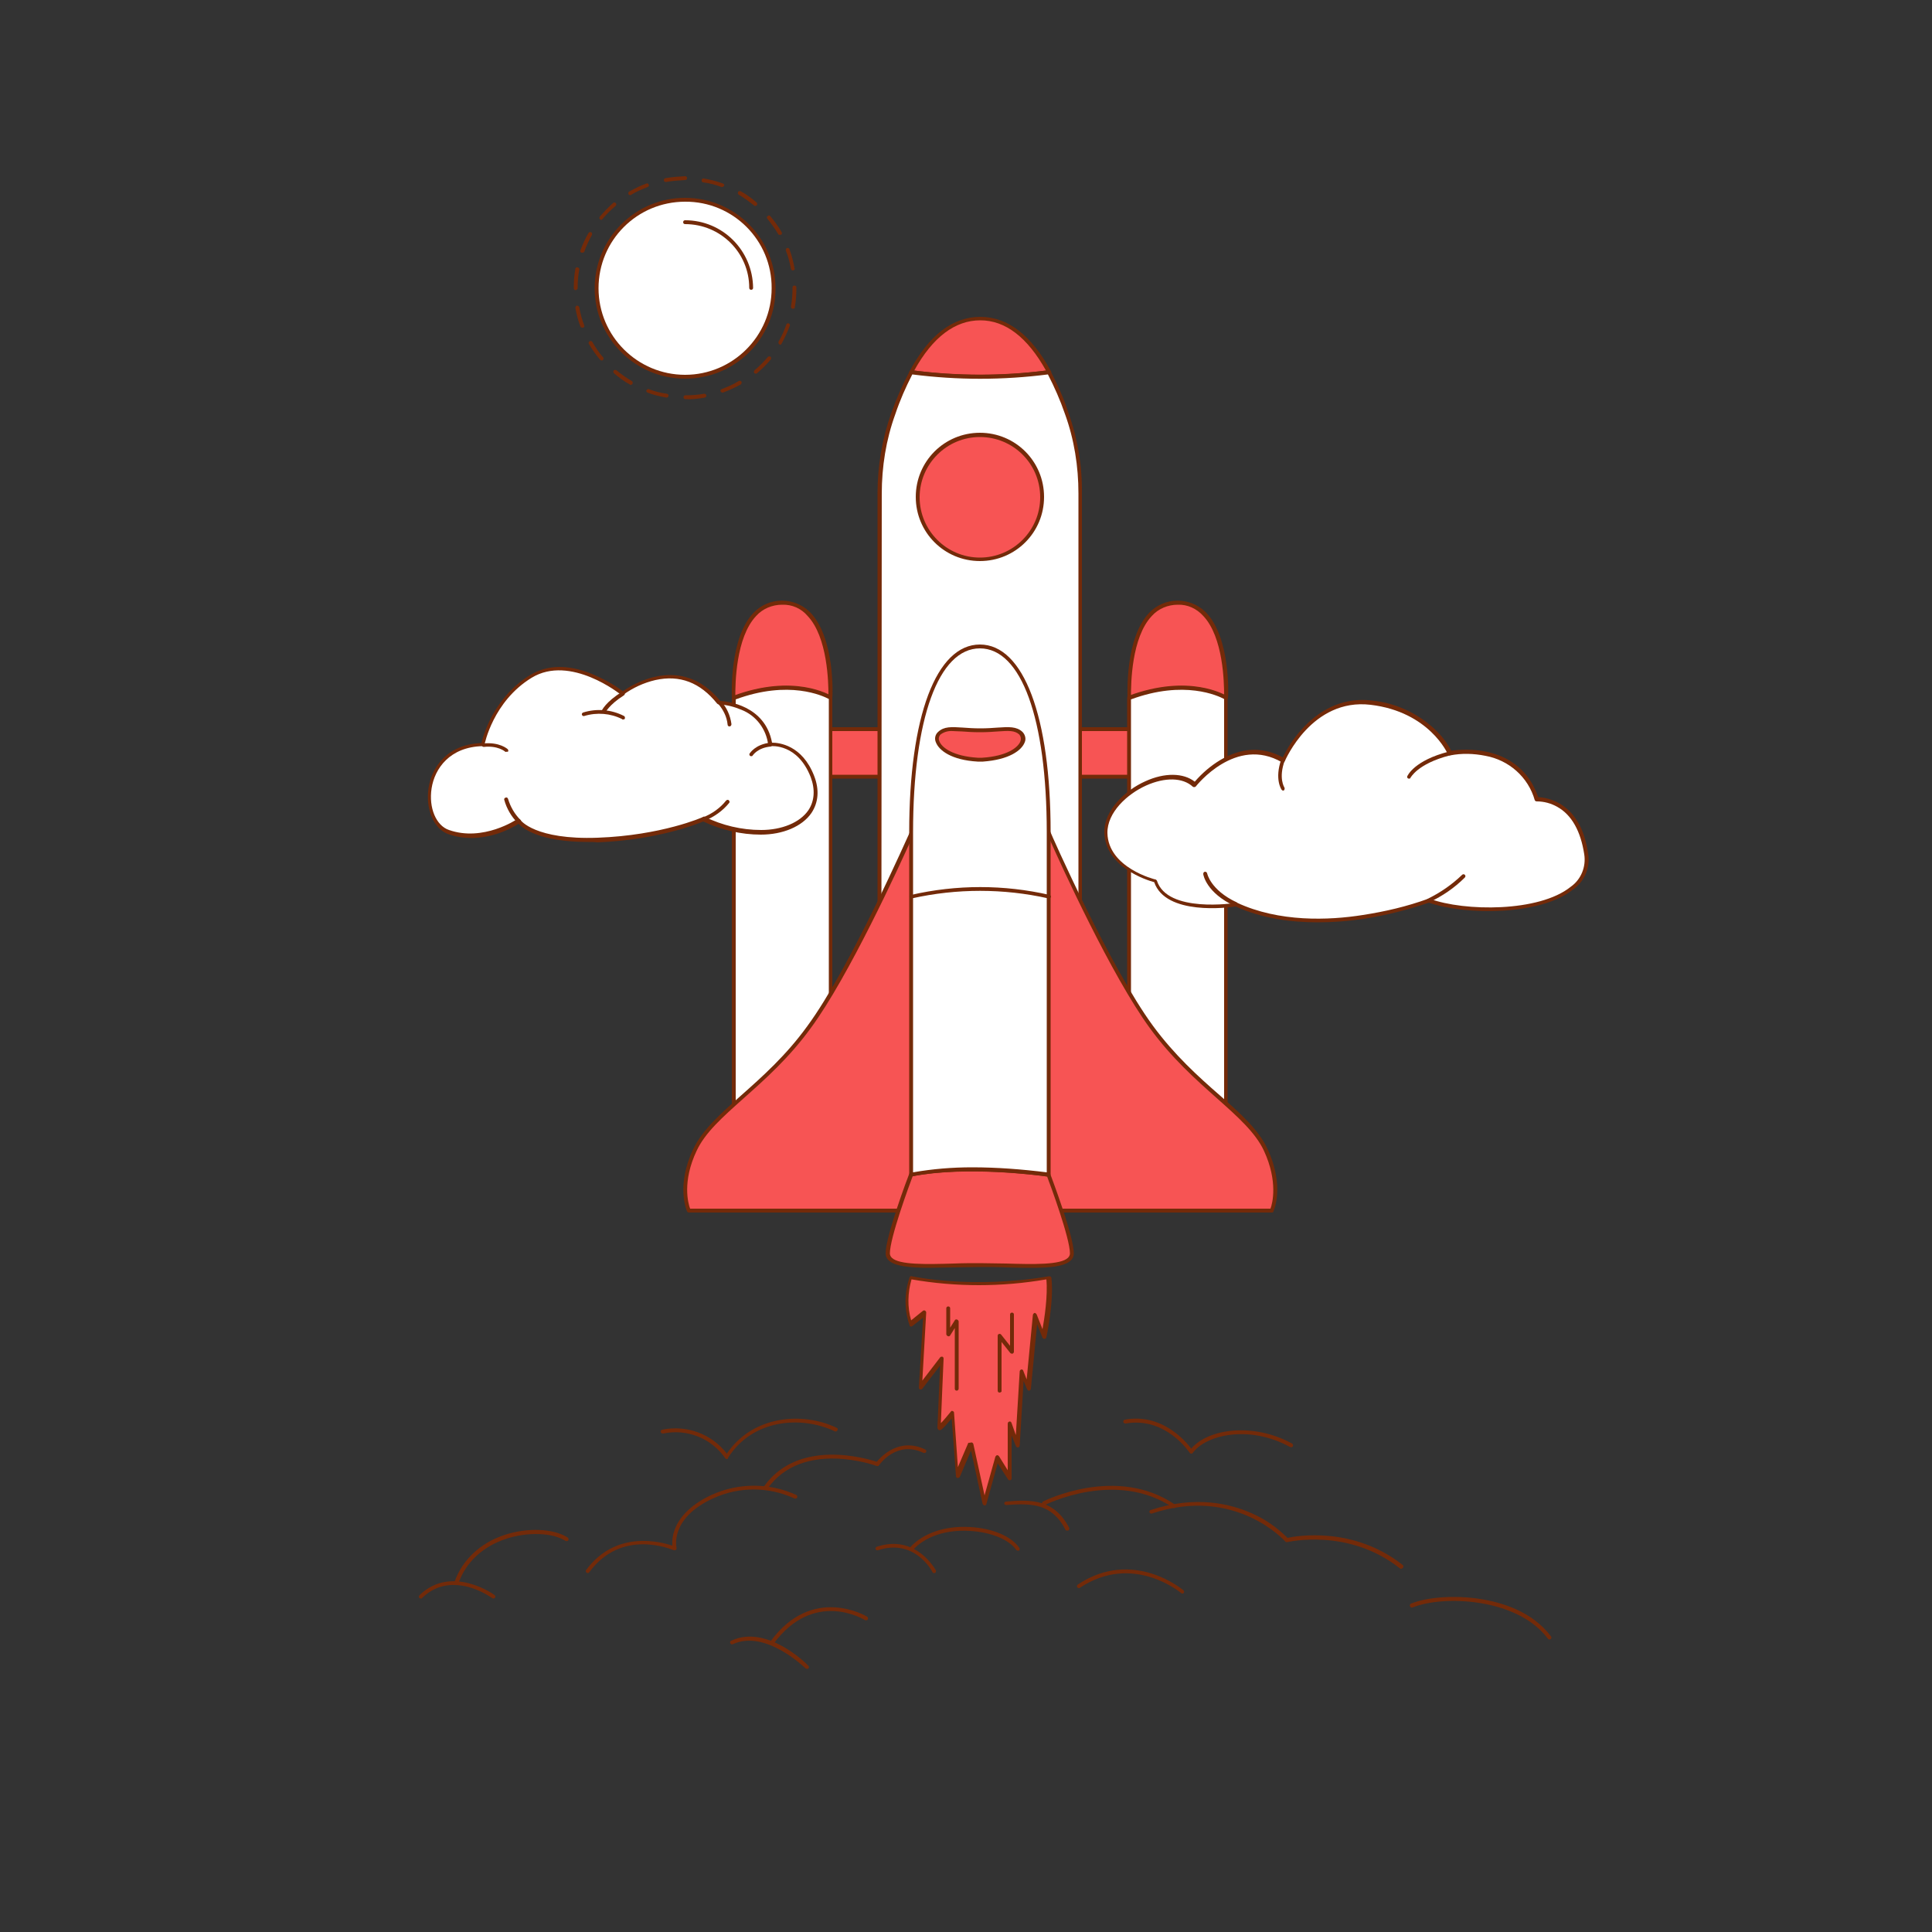 <svg transform="scale(1)" version="1.1" id="jnT8OpXXDj" xmlns="http://www.w3.org/2000/svg" xmlns:xlink="http://www.w3.org/1999/xlink" x="0px" y="0px" viewBox="0 0 500 500" xml:space="preserve" class="pbimage_pbimage__wrapper__image__0LEis false"><rect x="0" y="0" width="500" height="500" fill="#333333" stroke="none"/><title>Rocket Launch 1</title><style type="text/css"> .st0{fill:#F75454;} .st1{fill:#732A09;} .st2{fill:#FFFFFF;}
 .st2{fill:#FFFFFF;}
 .st1{fill:#732A09;}
 .st0{fill:#F75454;}</style><g id="rocket"><rect class="st0" x="210.3" y="188.7" width="86.9" height="12.3" fill="#F75454"></rect><path class="st1" d="M297.2,201.5h-86.9c-0.3,0-0.5-0.2-0.5-0.5v-12.3c0-0.3,0.2-0.5,0.5-0.5h86.9c0.3,0,0.5,0.2,0.5,0.5V201
		C297.7,201.3,297.5,201.5,297.2,201.5z M210.8,200.5h85.9v-11.3h-85.9V200.5z" fill="#732A09"></path><path class="st0" d="M317.3,180.6c0,0-9.3-5.9-25.1,0c0,0-1.2-24.7,12.5-24.7S317.3,180.6,317.3,180.6z" fill="#F75454"></path><path class="st1" d="M292.2,181.1c-0.1,0-0.2-0.1-0.2-0.1c-0.1-0.1-0.2-0.2-0.2-0.4c0-0.6-0.7-15.4,5.6-22
		c3.9-4.1,10.4-4.2,14.5-0.3c0.1,0.1,0.2,0.2,0.3,0.3c6.3,6.7,5.7,21.4,5.6,22c0,0.2-0.1,0.3-0.3,0.4c-0.2,0.1-0.3,0.1-0.5,0
		c-0.1-0.1-9.3-5.7-24.6,0.1L292.2,181.1z M304.8,156.5c-2.5,0-5,1-6.7,2.9c-5.3,5.6-5.4,17.6-5.4,20.6c13.1-4.7,21.6-1.4,24.1-0.1
		c0-3.2-0.2-15-5.4-20.5C309.7,157.5,307.3,156.4,304.8,156.5L304.8,156.5z" fill="#732A09"></path><path class="st2" d="M317.3,180.6v116.9h-25.1V180.6C308,174.8,317.3,180.6,317.3,180.6z" fill="#FFFFFF"></path><path class="st1" d="M317.3,298h-25.1c-0.3,0-0.5-0.2-0.5-0.5V180.6c0-0.2,0.1-0.4,0.3-0.5c15.8-5.9,25.1-0.2,25.5,0
		c0.1,0.1,0.2,0.2,0.2,0.4v117C317.8,297.8,317.6,298,317.3,298z M292.7,297h24.1V180.9c-1.5-0.8-10.3-5-24.1,0.1V297z" fill="#732A09"></path><path class="st0" d="M215,180.6c0,0-9.3-5.9-25.1,0c0,0-1.2-24.7,12.5-24.7S215,180.6,215,180.6z" fill="#F75454"></path><path class="st1" d="M189.9,181.1c-0.1,0-0.2,0-0.3-0.1c-0.1-0.1-0.2-0.2-0.2-0.4c0-0.6-0.7-15.4,5.6-22c3.9-4.1,10.4-4.2,14.5-0.3
		c0.1,0.1,0.2,0.2,0.3,0.3c6.3,6.7,5.7,21.4,5.6,22c0,0.2-0.1,0.3-0.3,0.4c-0.2,0.1-0.3,0.1-0.5,0c-0.1-0.1-9.3-5.7-24.6,0.1
		C190,181.1,189.9,181.1,189.9,181.1z M202.4,156.5c-2.5,0-5,1-6.7,2.9c-5.3,5.6-5.4,17.6-5.4,20.6c13.1-4.7,21.6-1.4,24.1-0.1
		c0-3.2-0.2-15-5.4-20.5C207.4,157.5,205,156.4,202.4,156.5L202.4,156.5z" fill="#732A09"></path><path class="st2" d="M215,180.6v116.9h-25.1V180.6C205.7,174.8,215,180.6,215,180.6z" fill="#FFFFFF"></path><path class="st1" d="M215,298h-25.1c-0.3,0-0.5-0.2-0.5-0.5V180.6c0-0.2,0.1-0.4,0.3-0.5c15.8-5.9,25.1-0.2,25.5,0
		c0.1,0.1,0.2,0.2,0.2,0.4v117C215.5,297.8,215.2,298,215,298z M190.4,297h24.1V180.9c-1.5-0.8-10.3-5-24.1,0.1V297z" fill="#732A09"></path><path class="st0" d="M271.4,96.3c-11.8,1.6-23.8,1.6-35.7,0c3.9-7.2,9.6-13.9,17.8-13.9C261.8,82.4,267.5,89,271.4,96.3z" fill="#F75454"></path><path class="st1" d="M254,98c-6.1,0-12.2-0.4-18.3-1.2c-0.3,0-0.5-0.3-0.4-0.5c0-0.1,0-0.1,0.1-0.2c5-9.4,11.2-14.1,18.3-14.1
		c7.1,0,13.2,4.7,18.3,14.1c0.1,0.2,0.1,0.5-0.2,0.7c-0.1,0-0.1,0.1-0.2,0.1C265.7,97.6,259.9,98,254,98z M236.6,95.9
		c11.3,1.4,22.8,1.4,34.1,0c-4.8-8.6-10.5-13-17-13S241.4,87.2,236.6,95.9L236.6,95.9z" fill="#732A09"></path><path class="st2" d="M279.6,127.7V250h-52V127.7c0-7.1,1.1-14.1,3.5-20.8c1.3-3.7,2.8-7.2,4.6-10.6c11.8,1.6,23.8,1.6,35.7,0
		c1.8,3.4,3.3,7,4.6,10.6C278.4,113.5,279.6,120.6,279.6,127.7z" fill="#FFFFFF"></path><path class="st1" d="M279.6,250.5h-52c-0.3,0-0.5-0.2-0.5-0.5V127.7c0-7.1,1.2-14.2,3.6-20.9c1.3-3.7,2.9-7.3,4.7-10.7
		c0.1-0.2,0.3-0.3,0.5-0.3c11.8,1.6,23.7,1.6,35.5,0c0.2,0,0.4,0.1,0.5,0.3c1.8,3.4,3.4,7,4.6,10.7c2.4,6.7,3.6,13.8,3.5,20.9V250
		C280.1,250.3,279.9,250.5,279.6,250.5z M228.1,249.5h51V127.7c0-7-1.1-14-3.5-20.6c-1.2-3.5-2.7-6.9-4.4-10.2
		c-11.7,1.5-23.4,1.5-35.1,0c-1.7,3.3-3.2,6.7-4.4,10.3c-2.4,6.6-3.5,13.6-3.5,20.6L228.1,249.5z" fill="#732A09"></path><path class="st0" d="M271.4,215.4c0,0,15.3,35,26.7,50.4s25.1,22.3,29.5,31.8s1.6,15.7,1.6,15.7h-60.4l-10.7-25.1L271.4,215.4z" fill="#F75454"></path><path class="st1" d="M329.1,313.8h-60.4c-0.2,0-0.4-0.1-0.5-0.3l-10.7-25.1c0-0.1,0-0.2,0-0.3l13.3-72.8c0-0.3,0.3-0.5,0.6-0.4
		c0.2,0,0.3,0.1,0.4,0.3c0.1,0.4,15.5,35.2,26.6,50.3c5.6,7.6,11.7,13.1,17.2,17.9s10.2,9.1,12.4,13.9c4.5,9.5,1.7,15.9,1.6,16.1
		C329.6,313.7,329.4,313.8,329.1,313.8z M269.1,312.8h59.7c0.5-1.3,2-7-1.7-15c-2.2-4.7-6.8-8.8-12.2-13.6s-11.7-10.4-17.3-18.1
		c-9.9-13.5-23-42.2-26-49l-13,71L269.1,312.8z" fill="#732A09"></path><path class="st0" d="M236,215.4c0,0-15.4,35-26.7,50.4s-25.1,22.3-29.6,31.8s-1.6,15.7-1.6,15.7h60.3l10.7-25.1L236,215.4z" fill="#F75454"></path><path class="st1" d="M238.6,313.8h-60.3c-0.2,0-0.4-0.1-0.5-0.3c-0.1-0.3-2.9-6.6,1.6-16.1c2.3-4.9,7-9.1,12.4-13.9
		s11.6-10.3,17.1-17.9c11.2-15.2,26.4-50,26.6-50.3c0.1-0.2,0.3-0.3,0.5-0.3c0.2,0,0.4,0.2,0.4,0.4l13.3,72.8c0,0.1,0,0.2,0,0.3
		l-10.7,25.1C239,313.7,238.8,313.8,238.6,313.8z M178.6,312.8h59.7l10.5-24.7l-12.9-71c-3.1,6.9-16.2,35.6-26.1,49
		c-5.6,7.7-11.8,13.2-17.3,18.1s-10,8.9-12.2,13.6C176.5,305.8,178.1,311.5,178.6,312.8L178.6,312.8z" fill="#732A09"></path><path class="st0" d="M277.4,324.4c0,4.5-13,3-23.8,3s-23.8,1.5-23.8-3s6.1-20.4,6.1-20.4c14.8-3.1,35.5,0,35.5,0
		S277.4,319.9,277.4,324.4z" fill="#F75454"></path><path class="st1" d="M240.4,328.1c-4.9,0-8.8-0.4-10.4-1.9c-0.5-0.5-0.8-1.1-0.8-1.8c0-4.5,5.8-19.9,6.1-20.6
		c0.1-0.2,0.2-0.3,0.4-0.3c14.8-3,35.5,0,35.7,0c0.2,0,0.3,0.2,0.4,0.3c0.2,0.6,6.1,16,6.1,20.6c0,0.7-0.3,1.4-0.8,1.8
		c-2.2,2.2-9,2-16.8,1.8c-2.2-0.1-4.5-0.1-6.7-0.1s-4.5,0.1-6.7,0.1S242.4,328.1,240.4,328.1z M236.2,304.4
		c-0.8,2.1-5.9,15.9-5.9,20c0,0.4,0.2,0.8,0.5,1.1c1.9,1.9,9.1,1.7,16.1,1.5c2.2-0.1,4.5-0.1,6.7-0.1s4.5,0.1,6.7,0.1
		c7,0.2,14.2,0.4,16.1-1.5c0.3-0.3,0.5-0.7,0.5-1.1c0-4-5.1-17.8-5.9-19.9C268.5,304.1,249.8,301.7,236.2,304.4L236.2,304.4z" fill="#732A09"></path><path class="st2" d="M271.4,215.4V304c0,0-20.7-3.1-35.5,0v-88.6c0-27.2,5.9-48.1,17.8-48.1C265.5,167.3,271.4,188.2,271.4,215.4z" fill="#FFFFFF"></path><path class="st1" d="M235.8,304.5c-0.1,0-0.2,0-0.3-0.1c-0.1-0.1-0.2-0.2-0.2-0.4v-88.6c0-30,7-48.6,18.3-48.6
		c11.3,0,18.3,18.6,18.3,48.6V304c0,0.1-0.1,0.3-0.2,0.4c-0.1,0.1-0.3,0.1-0.4,0.1C271.1,304.5,250.5,301.5,235.8,304.5L235.8,304.5
		z M251.6,302.1c6.4,0,12.9,0.5,19.3,1.3v-88c0-29.4-6.6-47.6-17.3-47.6s-17.3,18.2-17.3,47.6v88
		C241.4,302.5,246.5,302.1,251.6,302.1z" fill="#732A09"></path><path class="st2" d="M235.8,232c11.7-2.7,23.8-2.7,35.5,0" fill="#FFFFFF"></path><path class="st1" d="M271.4,232.5h-0.1c-11.6-2.6-23.7-2.6-35.3,0c-0.3,0.1-0.5-0.1-0.6-0.3c0,0,0,0,0,0c-0.1-0.3,0.1-0.5,0.4-0.6
		c11.8-2.7,24-2.7,35.8,0c0.3,0.1,0.4,0.3,0.4,0.6C271.8,232.4,271.6,232.5,271.4,232.5z" fill="#732A09"></path><path class="st0" d="M254.2,196.6c-0.4,0-0.8,0-1.2,0c-9.3-0.6-11.8-5-9.9-6.8s4.7-0.8,10.5-0.8s8.6-1,10.5,0.8
		S263.5,196,254.2,196.6z" fill="#F75454"></path><path class="st1" d="M253.6,197.1c-0.2,0-0.4,0-0.6,0c-6.8-0.4-10-2.9-10.8-5c-0.4-0.9-0.2-2,0.6-2.7c1.5-1.4,3.4-1.3,6.4-1.1
		c1.3,0.1,2.8,0.2,4.5,0.2s3.2-0.1,4.5-0.2c2.9-0.2,4.9-0.3,6.4,1.1c0.7,0.7,1,1.8,0.6,2.7c-0.8,2.1-4,4.5-10.8,5l0,0
		C254,197.1,253.8,197.1,253.6,197.1z M254.2,196.6L254.2,196.6z M246.6,189.2c-1.1-0.1-2.3,0.2-3.2,0.9c-0.4,0.4-0.6,1.1-0.3,1.7
		c0.6,1.7,3.6,3.9,9.9,4.3c0.4,0,0.8,0,1.2,0l0,0c6.3-0.4,9.3-2.6,9.9-4.3c0.2-0.6,0.1-1.2-0.3-1.7c-1.2-1.1-2.8-1-5.6-0.8
		c-1.3,0.1-2.8,0.2-4.6,0.2s-3.3-0.1-4.6-0.2C248.1,189.3,247.3,189.2,246.6,189.2L246.6,189.2z" fill="#732A09"></path><circle class="st0" cx="253.6" cy="128.6" r="16.1" fill="#F75454"></circle><path class="st1" d="M253.6,145.2c-9.2,0-16.6-7.4-16.6-16.6s7.4-16.6,16.6-16.6c9.2,0,16.6,7.4,16.6,16.6c0,0,0,0,0,0
		C270.2,137.8,262.8,145.2,253.6,145.2z M253.6,113.1c-8.6,0-15.6,7-15.6,15.6s7,15.6,15.6,15.6c8.6,0,15.6-7,15.6-15.6l0,0
		C269.2,120,262.2,113.1,253.6,113.1z" fill="#732A09"></path><path class="st0" d="M271.5,330.7c0.7,5.9-1.3,15.2-1.3,15.2l-2.2-5.4l-1.9,18.6l-1.7-4.2l-1.2,18.8l-2-5.2v13.8l-3.2-5.2
		l-3.3,11.9l-3.4-15.3l-3.6,8.2l-1.2-16.1c0,0-3.5,4.2-3.5,3.7s0.8-17.8,0.8-17.8l-5.6,7.3l1.2-19.3l-3.7,2.9c-1.3-3.9-1.3-8.1,0-12
		C235.8,330.7,251,334.1,271.5,330.7z" fill="#F75454"></path><path class="st1" d="M254.8,389.6L254.8,389.6c-0.2,0-0.4-0.2-0.5-0.4l-3-13.8l-2.9,6.8c-0.1,0.2-0.3,0.3-0.6,0.3
		c-0.2,0-0.4-0.2-0.4-0.5l-1.1-14.9c-2.7,3.2-2.9,3.1-3.3,3c-0.2-0.1-0.3-0.3-0.4-0.5c0-0.4,0.5-11.9,0.7-16.2l-4.6,6
		c-0.1,0.2-0.4,0.2-0.6,0.2c-0.2-0.1-0.3-0.3-0.3-0.5l1.1-18.1l-2.8,2.2c-0.1,0.1-0.3,0.1-0.4,0.1c-0.2,0-0.3-0.1-0.3-0.3
		c-1.4-4-1.4-8.4,0-12.4c0.1-0.3,0.3-0.4,0.6-0.3c0.1,0,15.3,3.4,35.5,0c0.1,0,0.3,0,0.4,0.1c0.1,0.1,0.2,0.2,0.2,0.3
		c0.7,5.9-1.2,15-1.3,15.4c-0.1,0.2-0.2,0.4-0.5,0.4c-0.2,0-0.4-0.1-0.5-0.3l-1.4-3.5l-1.6,16.6c0,0.3-0.2,0.5-0.4,0.6
		s-0.5-0.2-0.6-0.4l0,0l-0.9-2.1l-1,16.6c0,0.3-0.1,0.5-0.4,0.6c-0.3,0-0.5-0.1-0.6-0.4l-1.1-2.7v11.1c0,0.3-0.2,0.5-0.5,0.5
		c-0.2,0-0.3-0.1-0.4-0.2l-2.7-4.2l-3,10.8C255.2,389.4,255,389.6,254.8,389.6z M251.4,373.3L251.4,373.3c0.3,0,0.4,0.2,0.5,0.4
		l2.9,13.3l2.8-10c0.1-0.2,0.2-0.3,0.4-0.4c0.2,0,0.4,0.1,0.5,0.2l2.3,3.7v-12c0-0.3,0.1-0.5,0.4-0.6s0.5,0.1,0.6,0.4l1.1,3.1
		l1-16.5c0-0.2,0.2-0.4,0.4-0.5c0.2,0,0.5,0.1,0.5,0.3l0.9,2.3l1.6-16.6c0-0.3,0.2-0.5,0.4-0.6s0.5,0.2,0.6,0.4l1.5,3.8
		c0.5-2.8,1.4-8.7,1-12.9c-11.6,2-23.4,2-34.9,0c-1,3.5-1.1,7.2-0.1,10.6l3.1-2.5c0.2-0.1,0.4-0.1,0.5,0c0.2,0.1,0.3,0.3,0.3,0.5
		l-1,17.6l4.6-6c0.1-0.2,0.4-0.2,0.6-0.2c0.2,0.1,0.3,0.3,0.3,0.5c-0.2,5-0.6,13.6-0.7,16.7c0.7-0.7,1.7-1.9,2.6-3
		c0.1-0.2,0.3-0.2,0.5-0.1c0.2,0.1,0.3,0.2,0.3,0.4l1,14.1l2.7-6.3C251.1,373.4,251.3,373.3,251.4,373.3z" fill="#732A09"></path><path class="st1" d="M258.7,360.4c-0.3,0-0.5-0.2-0.5-0.5v-14.2c0-0.3,0.2-0.5,0.5-0.5c0.2,0,0.3,0.1,0.4,0.2l2.3,2.9v-8.1
		c0-0.3,0.2-0.5,0.5-0.5c0.3,0,0.5,0.2,0.5,0.5v9.6c0,0.2-0.1,0.4-0.3,0.5c-0.2,0.1-0.4,0-0.6-0.1l-2.3-2.9v12.8
		C259.2,360.2,258.9,360.4,258.7,360.4L258.7,360.4z" fill="#732A09"></path><path class="st1" d="M247.6,359.9c-0.3,0-0.5-0.2-0.5-0.5v-15.7l-1.2,1.9c-0.1,0.2-0.3,0.3-0.6,0.2c-0.2-0.1-0.4-0.3-0.4-0.5v-6.7
		c0-0.3,0.2-0.5,0.5-0.5s0.5,0.2,0.5,0.5v5l1.2-1.9c0.1-0.2,0.3-0.3,0.6-0.2c0.2,0.1,0.4,0.3,0.4,0.5v17.4
		C248.1,359.6,247.9,359.9,247.6,359.9C247.6,359.9,247.6,359.9,247.6,359.9z" fill="#732A09"></path></g><g id="cloud"><path class="st2" d="M332.1,196.6c0,0,7.1-16.8,22.7-14.9s20.4,13.1,20.4,13.1s17.3-3.6,22.5,12c0,0,10.6-0.7,12.8,14.2
		s-27.9,16.8-40.7,12.1c0,0-28.6,10.9-49.9,0.9c0,0-18,2.8-20.8-6.1c0,0-12.5-3-12.8-12.5s16.3-18.5,23-12.4
		C309.1,203,319.6,189.3,332.1,196.6z"></path><path class="st1" d="M341,238.7c-6.9,0-14.4-1-21.2-4.1c-1.9,0.3-18.1,2.4-21.1-6.3c-1.9-0.5-12.7-3.9-12.9-12.9
		c-0.1-5.7,5.4-10.9,10.6-13.2c5-2.3,9.9-2.2,12.8,0.1c1.9-2.2,4.1-4.1,6.6-5.6c5.5-3.3,11-3.5,16.2-0.7c1.4-2.9,3.2-5.5,5.4-7.8
		c5-5.3,11.1-7.7,17.6-6.9c6.1,0.6,11.8,3.2,16.3,7.4c1.7,1.6,3.2,3.5,4.3,5.6c2.6-0.4,17.6-2.1,22.5,12c2,0.1,11,1.1,12.9,14.6
		c0.6,3.6-0.9,7.2-3.9,9.3c-8.4,6.8-28,6.7-37.3,3.4c-5.5,1.9-11.2,3.3-16.9,4.2C348.9,238.4,345,238.7,341,238.7z M319.9,233.5
		c0.1,0,0.1,0,0.2,0.1c10.9,5.1,23.8,4.6,32.6,3.2c5.8-0.9,11.4-2.2,16.9-4.2c0.1,0,0.2,0,0.4,0c9,3.3,28.3,3.5,36.5-3.1
		c2.7-1.9,4-5.2,3.5-8.4c-0.9-5.9-3.2-10.2-7-12.3c-1.6-0.9-3.4-1.4-5.3-1.4c-0.2,0-0.4-0.1-0.5-0.3c-1.7-6-6.7-10.4-12.8-11.5
		c-3-0.6-6.1-0.7-9.1-0.1c-0.2,0.1-0.5-0.1-0.6-0.3c0-0.1-4.8-11-20-12.8s-22.1,14.4-22.2,14.6c-0.1,0.3-0.4,0.4-0.7,0.3
		c0,0,0,0,0,0c-12-7-22.2,6.1-22.3,6.2c-0.1,0.1-0.2,0.2-0.4,0.2c-0.1,0-0.3,0-0.4-0.1c-2.6-2.4-7.2-2.5-12.1-0.3s-10.1,7-10,12.3
		c0.2,9,12.3,12,12.4,12c0.2,0,0.3,0.2,0.4,0.3c2.7,8.5,20.1,5.8,20.3,5.8L319.9,233.5z"></path><path class="st1" d="M369.7,233.6c-0.2,0-0.4-0.1-0.5-0.3c-0.1-0.3,0-0.5,0.3-0.7c3.3-1.6,6.3-3.7,8.9-6.2c0.2-0.2,0.5-0.2,0.7,0
		c0,0,0,0,0,0c0.2,0.2,0.2,0.5,0,0.7c-2.7,2.7-5.8,4.8-9.2,6.4C369.9,233.6,369.8,233.6,369.7,233.6z"></path><path class="st1" d="M319.8,234.5c-0.1,0-0.1,0-0.2,0c-7.4-3.4-8.2-8.1-8.2-8.3c0-0.3,0.1-0.5,0.4-0.6c0,0,0,0,0,0
		c0.3,0,0.5,0.1,0.6,0.4c0,0,0.8,4.3,7.6,7.5c0.2,0.1,0.4,0.4,0.2,0.7C320.2,234.5,320,234.6,319.8,234.5L319.8,234.5z"></path><path class="st1" d="M364.7,201.5c-0.1,0-0.1,0-0.2,0c-0.3-0.1-0.4-0.4-0.3-0.6c0.1-0.2,1.8-4.1,10.8-6.4c0.3-0.1,0.5,0.1,0.6,0.4
		c0,0,0,0,0,0c0.1,0.3-0.1,0.5-0.4,0.6c-8.5,2.2-10.1,5.8-10.2,5.8C365.1,201.4,364.9,201.5,364.7,201.5z"></path><path class="st1" d="M332.1,204.6c-0.2,0-0.3-0.1-0.4-0.2c-0.1-0.1-1.9-2.8-0.1-7.9c0.1-0.3,0.4-0.4,0.6-0.3
		c0.3,0.1,0.4,0.4,0.3,0.6c-1.7,4.6-0.1,7-0.1,7c0.1,0.2,0.1,0.5-0.1,0.7C332.3,204.6,332.2,204.6,332.1,204.6z"></path></g><g id="cloud-2"><path class="st2" d="M116.3,215.4c-7.8-2.7-7.6-22.3,8.8-22.7c1.7-7.3,6.1-13.6,12.4-17.6c10.4-6.4,23.7,4.4,23.7,4.4
		s14.2-11.2,25,2.4c0,0,11.6,0.2,13.2,10.8c0,0,7.3-0.9,10.9,8.3s-4.5,14.5-13.3,14.4c-5.1,0-10.2-1.2-14.8-3.5
		c0,0-10.6,4.8-27.4,5.4s-20.4-4.8-20.4-4.8S125.5,218.7,116.3,215.4z"></path><path class="st1" d="M152.2,217.9c-12.5,0-16.9-3.5-18-4.7c-1.8,1.2-9.7,5.6-18.1,2.7c-3.8-1.3-6-6.4-5.2-11.9s4.9-11.4,13.7-11.7
		c0.5-2.1,3.2-11.8,12.6-17.6c4.4-2.7,10-2.8,16.2-0.2c2.8,1.2,5.4,2.6,7.8,4.4c2.2-1.6,15.1-9.9,25.2,2.5
		c1.7,0.1,11.6,1.1,13.4,10.8l0,0c1.8,0,7.8,0.6,10.9,8.6c1.4,3.6,1.1,6.9-0.7,9.6c-2.4,3.5-7.4,5.6-13.1,5.6
		c-5.1,0-10.2-1.2-14.9-3.4c-1.7,0.7-12,4.8-27.4,5.4C153.9,217.9,153.1,217.9,152.2,217.9z M134.3,212h0.1c0.1,0,0.2,0.1,0.3,0.2
		c0,0.1,3.8,5.2,20,4.6c16.5-0.6,27.2-5.3,27.3-5.4c0.1-0.1,0.3-0.1,0.4,0c4.5,2.2,9.5,3.4,14.6,3.4c5.3,0,10-1.9,12.2-5.1
		c1.6-2.4,1.8-5.4,0.6-8.6c-3.4-8.7-10.1-8-10.4-8c-0.3,0-0.5-0.2-0.6-0.4c-0.5-4-3.1-7.5-6.9-9c-1.9-0.8-3.8-1.3-5.9-1.4
		c-0.1,0-0.3-0.1-0.4-0.2c-4.4-5.5-9.7-7.5-16-6.1c-3,0.7-5.8,2-8.3,3.8c-0.2,0.1-0.4,0.1-0.6,0c-0.1-0.1-13.1-10.5-23.1-4.4
		s-12.2,17.2-12.2,17.3c0,0.2-0.2,0.4-0.5,0.4c-8.5,0.2-12.4,5.8-13.2,10.9s1.2,9.7,4.5,10.8l0,0c8.8,3.1,17.5-2.7,17.6-2.8
		C134.2,212,134.2,212,134.3,212z"></path><path class="st2" d="M134.3,212.5c-1.6-1.6-2.7-3.5-3.3-5.7"></path><path class="st1" d="M134.3,213c-0.1,0-0.3-0.1-0.4-0.1c-1.6-1.6-2.8-3.7-3.4-5.9c-0.1-0.3,0.1-0.5,0.4-0.6c0,0,0,0,0,0
		c0.3-0.1,0.5,0.1,0.6,0.4c0.6,2,1.7,3.9,3.2,5.4c0.2,0.2,0.2,0.5,0,0.7c0,0,0,0,0,0C134.6,213,134.5,213,134.3,213z"></path><path class="st2" d="M182.2,211.9c2.4-0.9,4.5-2.5,6.1-4.4"></path><path class="st1" d="M182.2,212.4c-0.2,0-0.4-0.1-0.5-0.3c-0.1-0.3,0-0.5,0.3-0.6c2.3-0.9,4.4-2.4,5.9-4.3c0.2-0.2,0.5-0.3,0.7-0.1
		c0.2,0.2,0.3,0.5,0.1,0.7c-1.7,2.1-3.9,3.6-6.3,4.6C182.4,212.4,182.3,212.4,182.2,212.4z"></path><path class="st2" d="M161.2,179.5c-4,2.5-5,4.7-5,4.7"></path><path class="st1" d="M156.2,184.7c-0.3,0-0.5-0.2-0.5-0.5c0-0.1,0-0.1,0-0.2c0-0.1,1.1-2.4,5.2-4.9c0.2-0.1,0.5-0.1,0.7,0.2
		s0.1,0.5-0.2,0.7l0,0c-3.8,2.4-4.8,4.5-4.8,4.5C156.6,184.6,156.4,184.7,156.2,184.7z"></path><path class="st2" d="M161.2,185.8c-3.2-1.6-6.8-1.9-10.2-0.8"></path><path class="st1" d="M161.2,186.2c-0.1,0-0.2,0-0.2-0.1c-3-1.5-6.5-1.8-9.8-0.8c-0.3,0.1-0.5-0.1-0.6-0.3c-0.1-0.3,0.1-0.5,0.3-0.6
		c3.5-1.1,7.3-0.8,10.6,0.9c0.2,0.1,0.3,0.4,0.2,0.7c0,0,0,0,0,0C161.6,186.2,161.4,186.2,161.2,186.2z"></path><path class="st2" d="M125.1,192.7c4-0.3,5.9,1.4,5.9,1.4"></path><path class="st1" d="M131,194.6c-0.1,0-0.2,0-0.3-0.1c0,0-1.8-1.6-5.5-1.2c-0.3,0-0.5-0.2-0.5-0.4c0,0,0,0,0,0
		c0-0.3,0.2-0.5,0.4-0.5c4.2-0.4,6.2,1.4,6.3,1.5c0.2,0.2,0.2,0.5,0,0.7c0,0,0,0,0,0C131.3,194.5,131.1,194.5,131,194.6z"></path><path class="st2" d="M186.2,181.9c1.4,1.5,2.3,3.5,2.6,5.6"></path><path class="st1" d="M188.8,188c-0.3,0-0.5-0.2-0.5-0.5c-0.2-2-1.1-3.8-2.4-5.3c-0.2-0.2-0.2-0.5,0-0.7s0.5-0.2,0.7,0c0,0,0,0,0,0
		c1.5,1.6,2.4,3.7,2.7,5.9C189.3,187.7,189.1,188,188.8,188C188.8,188,188.8,188,188.8,188L188.8,188z"></path><path class="st2" d="M199.5,192.7c-3.7,0.4-5.1,2.5-5.1,2.5"></path><path class="st1" d="M194.4,195.7c-0.1,0-0.2,0-0.3-0.1c-0.2-0.2-0.2-0.4-0.1-0.6c0.1-0.1,1.5-2.4,5.4-2.8c0.3,0,0.5,0.2,0.5,0.4
		c0,0.3-0.2,0.5-0.4,0.6c-3.4,0.3-4.6,2.2-4.7,2.3C194.7,195.7,194.6,195.7,194.4,195.7z"></path></g><g id="smoke"><path class="st1" d="M401,424.3c-0.2,0-0.3-0.1-0.4-0.2c-7.9-10.6-27.1-11.3-35-8.1c-0.3,0.1-0.6,0-0.7-0.3s0-0.6,0.3-0.7l0,0
		c4.2-1.7,11.4-2.2,17.8-1.2c5.8,0.9,13.6,3.3,18.4,9.7c0.2,0.2,0.1,0.5-0.1,0.7C401.2,424.3,401.1,424.3,401,424.3z"></path><path class="st1" d="M362.6,406c-0.1,0-0.2,0-0.3-0.1c-13.4-10.6-29-6.8-29.2-6.8c-0.2,0-0.4,0-0.5-0.2
		c-0.1-0.1-12.9-14.4-34.5-7.2c-0.3,0.1-0.5-0.1-0.6-0.3c-0.1-0.3,0-0.5,0.3-0.6c0,0,0,0,0,0c11.7-3.9,20.7-1.6,26.3,0.9
		c3.4,1.5,6.5,3.7,9.1,6.3c2.3-0.5,17-3.1,29.8,7c0.2,0.2,0.3,0.5,0.1,0.7C362.9,405.9,362.8,406,362.6,406z"></path><path class="st1" d="M303.9,390.3c-0.1,0-0.2,0-0.3-0.1c-14.7-10-33-0.8-33.2-0.7c-0.2,0.1-0.5,0-0.7-0.2c-0.1-0.2,0-0.5,0.2-0.7
		c0,0,0,0,0,0c0.2-0.1,19-9.6,34.2,0.8c0.2,0.2,0.3,0.5,0.1,0.7c0,0,0,0,0,0C304.2,390.2,304,390.3,303.9,390.3z"></path><path class="st1" d="M306,412.4c-0.1,0-0.2,0-0.3-0.1c-0.1-0.1-12.5-10.5-26.2-1.4c-0.2,0.2-0.5,0.1-0.7-0.1
		c-0.2-0.2-0.1-0.5,0.1-0.7c0,0,0,0,0,0c14.4-9.6,27.3,1.4,27.4,1.5c0.2,0.2,0.2,0.5,0,0.7C306.3,412.4,306.1,412.4,306,412.4z"></path><path class="st1" d="M308.3,376.2L308.3,376.2c-0.2,0-0.3-0.1-0.4-0.2c-0.1-0.1-6.1-9.4-16.6-7.6c-0.3,0-0.5-0.1-0.6-0.4
		c0-0.3,0.1-0.5,0.4-0.6c0,0,0,0,0,0c9.5-1.7,15.6,5.4,17.2,7.5c4.4-5.2,16.1-6.8,26.1-1.3c0.2,0.1,0.3,0.4,0.2,0.7c0,0,0,0,0,0
		c-0.1,0.2-0.4,0.3-0.7,0.2c-10.7-5.9-21.9-3.1-25.2,1.5C308.6,376.1,308.5,376.2,308.3,376.2z"></path><path class="st1" d="M263.4,401.3c-0.2,0-0.3-0.1-0.4-0.2c-1.9-2.7-6.6-4.6-12-4.9c-6.2-0.4-11.7,1.5-14.8,5
		c-0.2,0.2-0.5,0.2-0.7,0c-0.2-0.2-0.2-0.5,0-0.7c0,0,0,0,0,0c3.3-3.7,9.1-5.7,15.6-5.3c5.7,0.3,10.7,2.4,12.7,5.4
		c0.2,0.2,0.1,0.5-0.1,0.7c0,0,0,0,0,0C263.6,401.3,263.5,401.3,263.4,401.3z"></path><path class="st1" d="M276.1,396.1c-0.2,0-0.4-0.1-0.4-0.3c-3.5-6.7-8.8-6.8-15.3-6.3c-0.3,0-0.5-0.2-0.5-0.4c0,0,0,0,0,0
		c0-0.3,0.2-0.5,0.5-0.5c6.7-0.6,12.5-0.5,16.3,6.8c0.1,0.2,0,0.5-0.2,0.7c0,0,0,0,0,0C276.2,396.1,276.2,396.1,276.1,396.1z"></path><path class="st1" d="M241.7,407.1c-0.2,0-0.4-0.1-0.4-0.3c-0.2-0.4-4.7-8.7-14.1-5.6c-0.3,0.1-0.5-0.1-0.6-0.3
		c-0.1-0.3,0.1-0.5,0.3-0.6c10.2-3.4,15.2,6,15.3,6.1c0.1,0.2,0,0.5-0.2,0.7c0,0,0,0,0,0C241.9,407.1,241.8,407.1,241.7,407.1z"></path><path class="st1" d="M198.1,385.5c-0.1,0-0.2,0-0.3-0.1c-0.2-0.2-0.3-0.5-0.1-0.7c8.9-12.5,26.4-7.3,29.2-6.4
		c1.1-1.3,5.8-6.4,12.5-3.2c0.3,0.1,0.4,0.4,0.3,0.6c-0.1,0.3-0.4,0.4-0.6,0.3c0,0,0,0-0.1,0c-6.9-3.3-11.3,2.9-11.5,3.2
		c-0.1,0.2-0.4,0.3-0.6,0.2c-0.2-0.1-19.2-7-28.3,5.9C198.4,385.5,198.2,385.5,198.1,385.5z"></path><path class="st1" d="M152.1,407.1c-0.1,0-0.2,0-0.3-0.1c-0.2-0.2-0.3-0.5-0.1-0.7c7.7-10.4,19.2-7.3,22.3-6.3
		c-0.1-1.4,0.1-2.8,0.6-4.1c0.9-2.5,3.3-6.1,9.5-9c7-3.2,15-3.2,22,0c0.2,0.1,0.3,0.4,0.2,0.7c-0.1,0.2-0.4,0.3-0.7,0.2l0,0
		c-6.7-3.1-14.4-3.1-21.1,0c-11.1,5.1-9.5,12.5-9.4,12.8c0,0.2,0,0.4-0.2,0.5c-0.1,0.1-0.3,0.1-0.5,0.1c-0.6-0.2-13.5-5.8-21.9,5.7
		C152.4,407,152.3,407.1,152.1,407.1z"></path><path class="st1" d="M188.1,377.6L188.1,377.6c-0.2,0-0.3-0.1-0.4-0.2c-3.6-5.2-9.9-7.7-16.1-6.4c-0.3,0-0.5-0.1-0.6-0.4
		c-0.1-0.3,0.1-0.5,0.4-0.6c0,0,0,0,0,0c6.3-1.3,12.8,1.1,16.7,6.2c6.7-9.9,19.6-10.9,28.4-6.7c0.3,0.1,0.4,0.4,0.2,0.7c0,0,0,0,0,0
		c-0.1,0.2-0.4,0.4-0.7,0.2c-8.7-4.1-21.3-3.1-27.6,6.9C188.5,377.5,188.3,377.6,188.1,377.6z"></path><path class="st1" d="M118.2,409.8H118c-0.3-0.1-0.4-0.4-0.3-0.6c2-5.5,6.5-9.8,12.7-11.9c5.9-2,12.7-1.8,16.5,0.6
		c0.2,0.1,0.3,0.5,0.2,0.7c-0.1,0.2-0.4,0.3-0.7,0.2c0,0,0,0,0,0c-3.4-2.2-10-2.4-15.6-0.5c-5.9,2-10.2,6-12.1,11.3
		C118.6,409.7,118.4,409.8,118.2,409.8z"></path><path class="st1" d="M108.9,413.7c-0.3,0-0.5-0.2-0.5-0.5c0-0.1,0.1-0.3,0.2-0.4c8.3-8,19.3-0.1,19.4,0c0.2,0.2,0.3,0.5,0.1,0.7
		c0,0,0,0,0,0c-0.2,0.2-0.5,0.3-0.7,0.1c-1.9-1.3-4-2.3-6.2-2.9c-4.7-1.2-8.7-0.3-11.9,2.8C109.2,413.7,109.1,413.7,108.9,413.7z"></path><path class="st1" d="M199.8,425.6c-0.1,0-0.2,0-0.3-0.1c-0.2-0.2-0.3-0.5-0.1-0.7c10.9-14.9,24.9-6.5,25-6.4
		c0.2,0.1,0.3,0.4,0.2,0.7c0,0,0,0,0,0c-0.1,0.2-0.5,0.3-0.7,0.2c0,0,0,0,0,0c-0.5-0.3-13.3-8-23.7,6.1
		C200.1,425.5,199.9,425.6,199.8,425.6z"></path><path class="st1" d="M208.9,431.9c-0.1,0-0.3-0.1-0.4-0.1c-0.1-0.1-10.4-10.2-18.8-6.3c-0.2,0.1-0.5,0.1-0.7-0.2
		c-0.1-0.2-0.1-0.5,0.2-0.7c0,0,0.1,0,0.1,0c9.1-4.3,19.5,6,19.9,6.5c0.2,0.2,0.2,0.5,0,0.7c0,0,0,0,0,0
		C209.2,431.9,209,431.9,208.9,431.9z"></path></g><g id="sun"><circle class="st2" cx="177.3" cy="74.5" r="22.9"></circle><path class="st1" d="M177.3,98c-12.9,0-23.4-10.5-23.4-23.4s10.5-23.4,23.4-23.4s23.4,10.5,23.4,23.4c0,0,0,0,0,0
		C200.8,87.5,190.3,98,177.3,98z M177.3,52.2c-12.4,0-22.4,10-22.4,22.4S165,97,177.3,97s22.4-10,22.4-22.4v0
		C199.8,62.2,189.7,52.1,177.3,52.2C177.3,52.1,177.3,52.1,177.3,52.2L177.3,52.2z"></path><path class="st1" d="M177.4,103.3c-0.3,0-0.5-0.2-0.5-0.5s0.2-0.5,0.5-0.5c1.6,0,3.2-0.1,4.8-0.4c0.3,0,0.5,0.1,0.6,0.4
		c0,0.3-0.1,0.5-0.4,0.6C180.7,103.2,179,103.4,177.4,103.3L177.4,103.3z M172.5,102.9L172.5,102.9c-1.7-0.3-3.4-0.7-4.9-1.3
		c-0.3-0.1-0.4-0.4-0.3-0.6c0.1-0.2,0.4-0.4,0.6-0.3c1.5,0.6,3.1,1,4.7,1.2c0.3,0.1,0.5,0.3,0.4,0.6
		C172.9,102.8,172.7,102.9,172.5,102.9L172.5,102.9z M187,101.6c-0.2,0-0.4-0.1-0.5-0.3c-0.1-0.3,0-0.5,0.3-0.6
		c1.5-0.6,3-1.2,4.4-2.1c0.2-0.1,0.5-0.1,0.7,0.2c0.1,0.2,0,0.5-0.2,0.7c-1.5,0.8-3,1.5-4.6,2.1C187.2,101.6,187.1,101.7,187,101.6
		L187,101.6z M163.2,99.6c-0.1,0-0.2,0-0.2-0.1c-1.5-0.8-2.8-1.8-4.1-2.9c-0.2-0.2-0.2-0.5-0.1-0.7c0.2-0.2,0.5-0.2,0.7-0.1
		c1.2,1,2.6,2,4,2.8c0.2,0.1,0.3,0.4,0.2,0.7C163.6,99.5,163.4,99.6,163.2,99.6L163.2,99.6z M195.6,96.7c-0.3,0-0.5-0.2-0.5-0.5
		c0-0.1,0.1-0.3,0.2-0.4c1.2-1,2.4-2.2,3.4-3.4c0.2-0.2,0.5-0.2,0.7-0.1c0,0,0,0,0,0c0.2,0.2,0.2,0.5,0.1,0.7
		c-1.1,1.3-2.3,2.5-3.6,3.6C195.8,96.7,195.7,96.7,195.6,96.7z M155.7,93.3c-0.1,0-0.3-0.1-0.4-0.2c-1.1-1.3-2-2.6-2.9-4.1
		c-0.1-0.2-0.1-0.5,0.2-0.7c0.2-0.1,0.5-0.1,0.7,0.2c0.8,1.4,1.7,2.8,2.8,4c0.2,0.2,0.1,0.5-0.1,0.7
		C155.9,93.3,155.8,93.3,155.7,93.3L155.7,93.3z M201.9,89.2c-0.1,0-0.2,0-0.2-0.1c-0.2-0.1-0.3-0.4-0.2-0.7c0.8-1.4,1.5-2.9,2-4.4
		c0.1-0.3,0.4-0.4,0.6-0.3c0.3,0.1,0.4,0.4,0.3,0.6c0,0,0,0,0,0c-0.6,1.6-1.3,3.1-2.1,4.6C202.2,89.1,202.1,89.2,201.9,89.2z
		 M150.7,84.8c-0.2,0-0.4-0.1-0.5-0.3c-0.6-1.6-1-3.2-1.3-4.8c0-0.3,0.1-0.5,0.4-0.6c0.3,0,0.5,0.1,0.6,0.4c0.3,1.6,0.7,3.2,1.3,4.7
		c0.1,0.3,0,0.5-0.3,0.6c0,0,0,0,0,0C150.8,84.8,150.8,84.8,150.7,84.8L150.7,84.8z M205.2,79.9L205.2,79.9c-0.4,0-0.5-0.3-0.5-0.6
		c0,0,0,0,0,0c0.3-1.6,0.4-3.2,0.4-4.8v-0.1c0-0.3,0.2-0.5,0.5-0.5c0.3,0,0.5,0.2,0.5,0.5v0.1c0,1.7-0.1,3.3-0.4,5
		C205.7,79.8,205.5,79.9,205.2,79.9z M149,75.1c-0.3,0-0.5-0.2-0.5-0.5c0,0,0,0,0,0v-0.1c0-1.7,0.1-3.3,0.4-4.9
		c0-0.3,0.3-0.5,0.6-0.4c0,0,0,0,0,0c0.3,0.1,0.5,0.3,0.4,0.6c-0.3,1.6-0.4,3.2-0.4,4.8C149.5,74.8,149.3,75,149,75.1z M205.2,70
		c-0.2,0-0.5-0.2-0.5-0.4c-0.3-1.6-0.7-3.2-1.3-4.7c-0.1-0.2,0-0.5,0.2-0.7c0.2-0.1,0.5,0,0.7,0.2c0,0,0,0.1,0,0.1
		c0.6,1.6,1,3.2,1.3,4.8C205.8,69.7,205.6,69.9,205.2,70L205.2,70z M150.7,65.4c-0.1,0-0.1,0-0.2,0c-0.3-0.1-0.4-0.4-0.3-0.6
		c0,0,0,0,0,0c0.6-1.6,1.3-3.1,2.1-4.5c0.1-0.2,0.4-0.3,0.7-0.2c0.2,0.1,0.3,0.4,0.2,0.7c0,0,0,0,0,0c-0.8,1.4-1.5,2.9-2,4.4
		C151.1,65.3,150.9,65.4,150.7,65.4z M201.8,60.8c-0.2,0-0.3-0.1-0.4-0.2c-0.8-1.4-1.8-2.7-2.8-4c-0.2-0.2-0.2-0.5,0.1-0.7
		s0.5-0.2,0.7,0.1c1.1,1.3,2.1,2.7,2.9,4.1c0.1,0.2,0.1,0.5-0.2,0.7C202,60.7,201.9,60.7,201.8,60.8z M155.6,56.9
		c-0.1,0-0.2,0-0.3-0.1c-0.2-0.2-0.2-0.5-0.1-0.7c1.1-1.3,2.3-2.5,3.5-3.6c0.2-0.2,0.5-0.1,0.7,0.1c0.2,0.2,0.1,0.5-0.1,0.7l0,0
		c-1.2,1-2.4,2.2-3.4,3.4C155.9,56.8,155.7,56.9,155.6,56.9L155.6,56.9z M195.5,53.3c-0.1,0-0.2,0-0.3-0.1c-1.3-1-2.6-2-4-2.8
		c-0.2-0.1-0.3-0.4-0.2-0.7c0,0,0,0,0,0c0.1-0.2,0.4-0.3,0.7-0.2c0,0,0,0,0,0c1.5,0.8,2.8,1.8,4.1,2.9c0.2,0.2,0.2,0.5,0.1,0.7
		C195.7,53.2,195.6,53.3,195.5,53.3L195.5,53.3z M163.1,50.5c-0.3,0-0.5-0.2-0.5-0.5c0-0.2,0.1-0.3,0.2-0.4c1.5-0.8,3-1.6,4.5-2.1
		c0.3-0.1,0.5,0,0.6,0.3c0.1,0.3,0,0.5-0.3,0.6c-1.5,0.6-3,1.2-4.4,2.1C163.3,50.5,163.2,50.5,163.1,50.5z M186.9,48.4h-0.2
		c-1.5-0.6-3.1-1-4.7-1.2c-0.3,0-0.5-0.3-0.4-0.6c0-0.3,0.3-0.5,0.6-0.4c1.7,0.3,3.3,0.7,4.9,1.3c0.3,0.1,0.4,0.4,0.3,0.6
		C187.3,48.2,187.1,48.4,186.9,48.4L186.9,48.4z M172.3,47.1c-0.3,0-0.5-0.2-0.5-0.5s0.2-0.5,0.5-0.5c1.7-0.3,3.3-0.4,5-0.5l0,0
		c0.3,0,0.5,0.2,0.5,0.5c0,0.3-0.2,0.5-0.5,0.5C175.6,46.7,174,46.8,172.3,47.1L172.3,47.1z"></path><path class="st1" d="M194.4,75c-0.3,0-0.5-0.2-0.5-0.5c0-9.1-7.4-16.5-16.6-16.5c-0.3,0-0.5-0.2-0.5-0.5s0.2-0.5,0.5-0.5
		c9.7,0,17.5,7.8,17.6,17.5C194.9,74.8,194.7,75,194.4,75z"></path></g></svg>